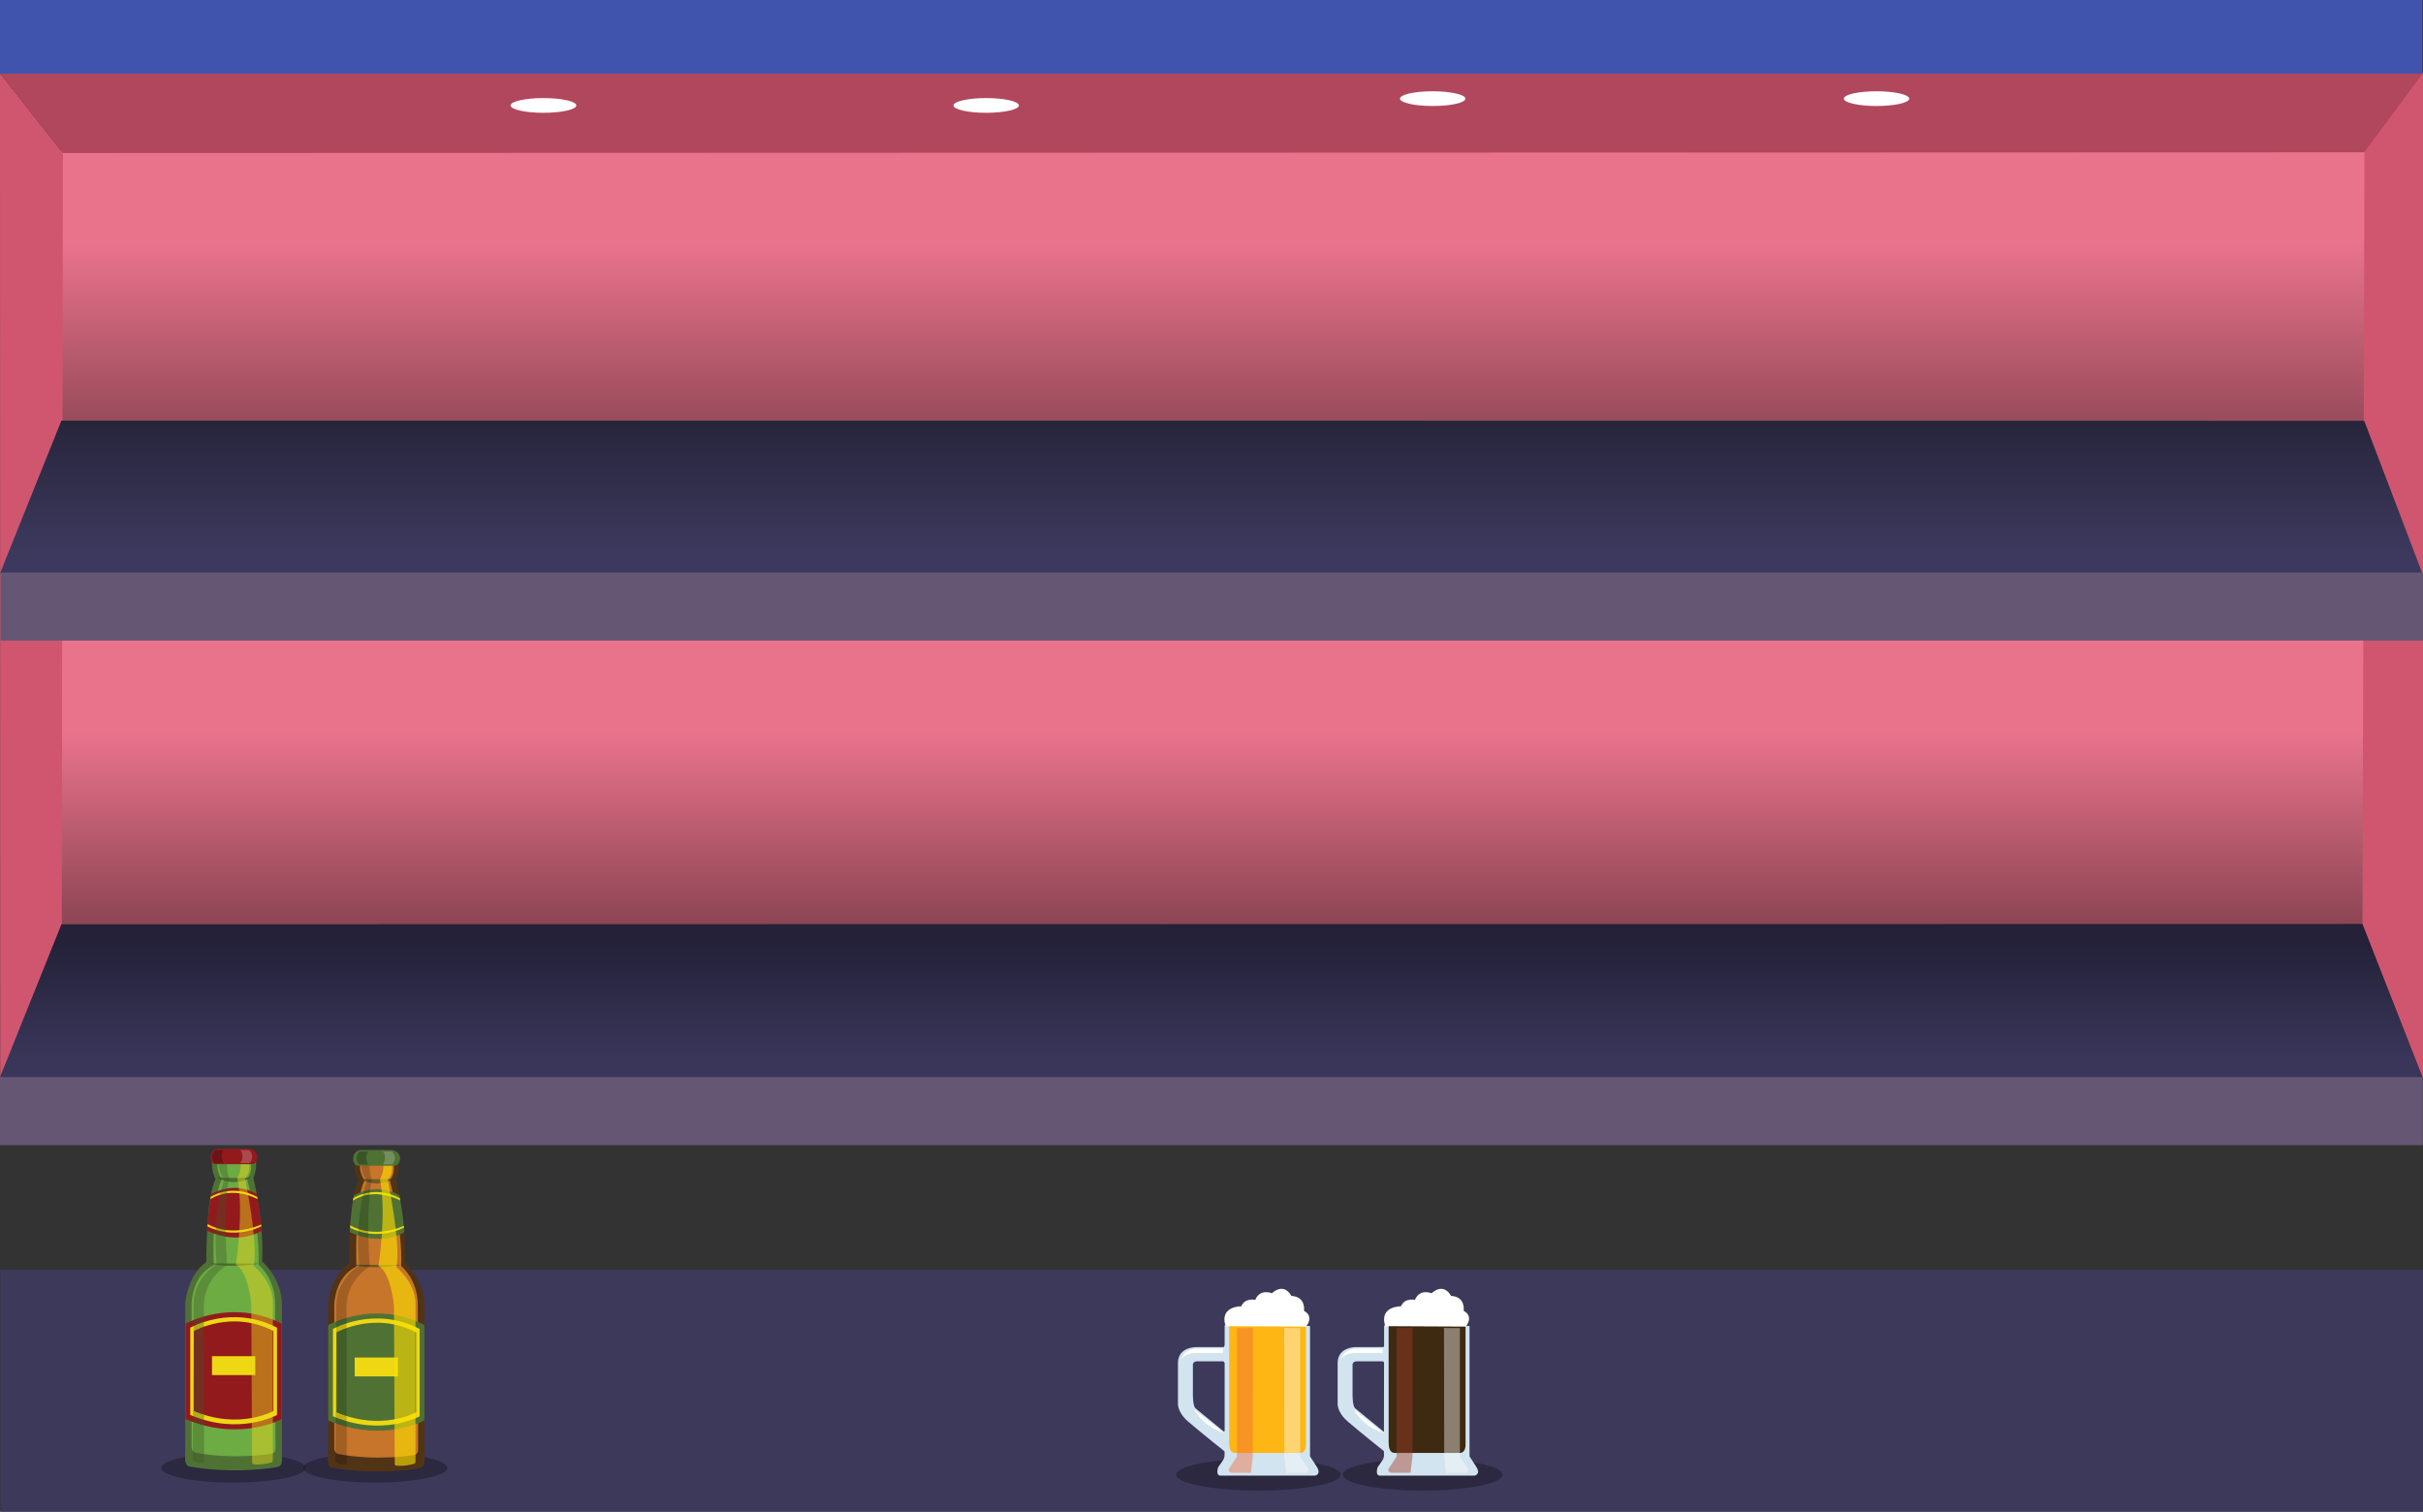 <?xml version="1.0" encoding="utf-8"?>
<!-- Generator: Adobe Illustrator 24.1.0, SVG Export Plug-In . SVG Version: 6.00 Build 0)  -->
<svg version="1.1" id="Layer_2_1_" xmlns="http://www.w3.org/2000/svg" xmlns:xlink="http://www.w3.org/1999/xlink" x="0px" y="0px"
	 viewBox="0 0 1282.3 800" style="enable-background:new 0 0 1282.3 800;" xml:space="preserve">
<rect x="0" y="0" width="1282.3" height="800" fill="#333333" stroke="none"/>
<style type="text/css">
	.st0{fill:#3D395B;}
	.st1{opacity:0.3;}
	.st2{fill:url(#Path_961_1_);}
	.st3{fill:url(#Path_139_1_);}
	.st4{fill:#D0566F;}
	.st5{fill:url(#Path_119_1_);}
	.st6{fill:url(#Path_128-2_1_);}
	.st7{fill:#655773;}
	.st8{fill:#B1475D;}
	.st9{fill:#FFFFFF;}
	.st10{fill:#4054AD;}
	.st11{fill:#513316;}
	.st12{fill:#C6752B;}
	.st13{fill:#4F7234;}
	.st14{fill:#EED813;}
	.st15{opacity:0.6;fill:#354923;enable-background:new    ;}
	.st16{opacity:0.61;fill:#354923;enable-background:new    ;}
	.st17{opacity:0.61;fill:#FEE000;enable-background:new    ;}
	.st18{opacity:0.19;fill:#020202;enable-background:new    ;}
	.st19{opacity:0.21;fill:#FFFFFF;enable-background:new    ;}
	.st20{opacity:0.26;enable-background:new    ;}
	.st21{fill:#6DAB43;}
	.st22{fill:#921A1D;}
	.st23{opacity:0.46;fill:#EAD51B;enable-background:new    ;}
	.st24{opacity:0.35;fill:#3E5629;enable-background:new    ;}
	.st25{fill:#D2E4EF;}
	.st26{fill:#FDB614;}
	.st27{opacity:0.4;fill:#FFFFFF;enable-background:new    ;}
	.st28{opacity:0.44;fill:#F26A38;enable-background:new    ;}
	.st29{fill:#3D2A11;}
	.st30{opacity:0.44;fill:#A13922;enable-background:new    ;}
</style>
<path id="Path_5" class="st0" d="M0.2,672h1282.1v128H0.2V672z"/>
<ellipse class="st1" cx="123.5" cy="776.8" rx="38.1" ry="7.8"/>
<ellipse class="st1" cx="198.6" cy="776.8" rx="38.1" ry="7.8"/>
<ellipse class="st1" cx="666" cy="780.4" rx="43.5" ry="8.4"/>
<ellipse class="st1" cx="752.9" cy="780.4" rx="42.3" ry="8.4"/>
<linearGradient id="Path_961_1_" gradientUnits="userSpaceOnUse" x1="130.127" y1="-17.875" x2="130.127" y2="-17.275" gradientTransform="matrix(1920 0 0 213.51 -249202.719 4203.07)">
	<stop  offset="0" style="stop-color:#EA738C"/>
	<stop  offset="1" style="stop-color:#753A46"/>
</linearGradient>
<path id="Path_961" class="st2" d="M1.3,336.6h1280.2v152.6H1.3V336.6z"/>
<linearGradient id="Path_139_1_" gradientUnits="userSpaceOnUse" x1="130.127" y1="-17.441" x2="130.127" y2="-16.751" gradientTransform="matrix(1920 0 0 198.51 -249202.719 3590.071)">
	<stop  offset="0" style="stop-color:#EA738C"/>
	<stop  offset="1" style="stop-color:#753A46"/>
</linearGradient>
<path id="Path_139" class="st3" d="M1.3,80h1280.2v143H1.3V80z"/>
<path id="Path_129" class="st4" d="M1250.3,489.2l1-409.2l31.2-42.1v36.1l-0.2,496.8L1250.3,489.2z"/>
<path id="Path_130" class="st4" d="M32.7,490.2L33.3,81L0,38.8l0.1,533.4L32.7,490.2z"/>
<linearGradient id="Path_119_1_" gradientUnits="userSpaceOnUse" x1="130.127" y1="-19" x2="130.127" y2="-19.541" gradientTransform="matrix(1919.78 0 0 113.9 -249174.125 2724.821)">
	<stop  offset="0" style="stop-color:#3A3659"/>
	<stop  offset="1" style="stop-color:#242139"/>
</linearGradient>
<path id="Path_119" class="st5" d="M0,570l32.5-80.8l1217.7-0.2l32,81.6L0,570z"/>
<linearGradient id="Path_128-2_1_" gradientUnits="userSpaceOnUse" x1="130.127" y1="-18.081" x2="130.127" y2="-18.691" gradientTransform="matrix(1919.78 0 0 113.9 -249174.125 2351.821)">
	<stop  offset="0" style="stop-color:#3D395E"/>
	<stop  offset="1" style="stop-color:#27253B"/>
</linearGradient>
<path id="Path_128-2" class="st6" d="M0,303.4l32.5-80.8l1218.7,0.1l31,81.3L0,303.4z"/>
<rect x="0.3" y="303" class="st7" width="1282" height="36"/>
<rect x="0" y="570" class="st7" width="1282.2" height="36"/>
<path id="Path_120" class="st8" d="M0,38.8L33.3,81l1217.9-0.4l31-41.9L0,38.8z"/>
<ellipse id="Ellipse_1" class="st9" cx="287.6" cy="55.8" rx="17.4" ry="3.9"/>
<ellipse id="Ellipse_2" class="st9" cx="993.1" cy="52.2" rx="17.3" ry="3.9"/>
<ellipse id="Ellipse_3" class="st9" cx="521.9" cy="55.8" rx="17.3" ry="3.9"/>
<ellipse id="Ellipse_4" class="st9" cx="758.2" cy="52.2" rx="17.3" ry="3.9"/>
<rect x="-0.1" class="st10" width="1282.1" height="39"/>
<g>
	<g id="Layer_2_2_">
		<path class="st11" d="M188.2,612.5h22.3c1,3.9,0.7,7.9-0.9,11.6c0,0,5.8,24.2,4.6,44.2c0,0,10.5,8.6,10.5,23.2v82.1
			c0,0,0.1,2.4-1.7,3.1c-1.3,0.6-23.4,4.2-47.3,0c0,0-2.2-0.4-2.2-3.5v-82.3c0,0,0.8-15,11.2-22.5c0,0-0.2-34.7,4.9-43.7
			C187.7,621,187.2,616.6,188.2,612.5z"/>
		<path class="st12" d="M191.3,613.9l16.4-0.1c0,0,2.5,5.7-1.4,10.8c0,0,7,26.6,6,45.4c0,0,8.8,6.9,8.8,20.7
			c0,13.7,0.2,76.2,0.2,76.2s0.1,2.2-1.4,2.9c-1.1,0.5-21.4,3.5-41.2-0.4c0,0-1.8-0.4-1.8-3.3c0-2.1,0-75.4,0-75.4s0-14.9,11.7-20.4
			c0,0-1.2-35.1,4.3-45.5C192.8,624.7,188.9,618.8,191.3,613.9z"/>
		<path class="st13" d="M173.7,701.2c0,0,24.3-13.7,50.9,0v50.5c0,0-22,12.2-50.9,0L173.7,701.2z"/>
		<path class="st14" d="M176.2,703.3c0,0,21.9-12.5,45.9,0v46.2c0,0-19.8,11.1-45.9,0V703.3z"/>
		<path class="st13" d="M178.1,705.1c0,0,20.1-11.5,42.1,0v42.3c0,0-18.2,10.2-42.1,0V705.1z"/>
		<rect x="187.7" y="718.4" class="st14" width="22.9" height="10"/>
		<path class="st13" d="M187.3,632.6c0,0,12-7.4,24.1,0c1.2,6.4,2.1,12.9,2.6,19.4c0,0-11.6,8.1-28.9,0
			C185.1,652,185.7,640.6,187.3,632.6z"/>
		<path class="st14" d="M187,634.1c0,0,10.8-7.4,24.6,0l0.2,1.2c0,0-12.9-7.5-25,0C186.8,634.9,186.9,634.5,187,634.1z"/>
		<path class="st14" d="M185.3,649.7c0,0,12.7,7.5,28.5,0l-0.1-1c0,0-14.6,7.3-28.4-0.2C185.3,648.9,185.3,649.3,185.3,649.7z"/>
		<path class="st15" d="M190.1,623.7c6,0.5,12.1,0.5,18.2,0C208.3,623.7,200.4,629.5,190.1,623.7z"/>
		<path class="st16" d="M212.6,669.4c0,0-14.9,2.8-26.3-0.1"/>
		<path class="st17" d="M207,614c0,0,1.9,6.9-1.8,10.4c0,0,7.3,35.3,4.5,46.1c0,0,10.2,8.1,10.2,19.5v82.6c0,0,0.2,1.7-0.7,2
			c-0.9,0.4-5.8,1.5-9.5,1c0,0-0.8,0.1-0.8-1.2s-0.4-83.4-0.4-83.4s-1.6-17.6-8.2-21.1c0,0,4.4-27.7,0.8-45.7c0,0,3.8-7.3,0.4-10.5
			L207,614z"/>
		<path class="st18" d="M191.3,613.9c0,0-0.8,7.3,3,10.8c0,0-6.6,15.8-4.2,45c0,0-12.2,7.3-12.1,21.3c0.1,11.4-0.5,81-0.5,81
			s-0.2,1.7,0.7,2c0.9,0.4,0.7,1.4,4.5,0.9c0,0,0.8,0.1,0.8-1.2s-0.1-82.1-0.1-82.1s-0.8-13,12.3-21.5c0,0-2.4-28,1.1-45.9
			c0,0-2.8-7.1,0.2-10.4L191.3,613.9z"/>
		<path class="st13" d="M207.4,608.6h-16.3c0,0-4.2-0.1-4.2,5c0,0,0.1,3.3,2.8,3.3h19.2c0,0,2.9-0.1,2.8-4.1
			C211.6,609.1,207.4,608.6,207.4,608.6z"/>
		<path class="st19" d="M202.7,609.3h4.6c0,0,3.6,2.9,0.3,6.9h-4.9C202.7,616.2,205.2,612.5,202.7,609.3z"/>
		<path class="st20" d="M195,609.4h-4.6c0,0-3.6,2.9-0.3,6.9h4.9C194.9,616.3,192.5,612.6,195,609.4z"/>
	</g>
	<g id="Layer_3">
		<path class="st13" d="M112.7,611.8H135c1,3.9,0.6,7.9-0.9,11.6c0,0,5.8,24.2,4.6,44.2c0,0,10.5,8.6,10.5,23.2v82.2
			c0,0,0.1,2.4-1.7,3.1c-1.3,0.6-23.4,4.2-47.3,0c0,0-2.2-0.4-2.2-3.5v-82.3c0,0,0.8-15,11.2-22.5c0,0-0.2-34.7,4.9-43.7
			C112.2,620.3,111.7,615.9,112.7,611.8z"/>
		<path class="st21" d="M115.8,613.2l16.4-0.1c0,0,2.4,5.7-1.4,10.8c0,0,7,26.6,6,45.4c0,0,8.8,6.9,8.8,20.7s0.2,76.2,0.2,76.2
			s0.1,2.2-1.4,2.9c-1.1,0.5-21.4,3.5-41.2-0.4c0,0-1.8-0.4-1.8-3.3c0-2.1,0-75.4,0-75.4s0-14.9,11.7-20.4c0,0-1.2-35.1,4.3-45.5
			C117.3,624,113.4,618.1,115.8,613.2z"/>
		<path class="st22" d="M98.2,700.5c0,0,24.3-13.7,50.9,0V751c0,0-22,12.2-50.9,0V700.5z"/>
		<path class="st14" d="M100.7,702.6c0,0,21.9-12.5,45.9,0v46.2c0,0-19.8,11.1-45.9,0V702.6z"/>
		<path class="st22" d="M102.6,704.4c0,0,20.1-11.5,42.1,0v42.3c0,0-18.2,10.2-42.1,0V704.4z"/>
		<rect x="112.2" y="717.7" class="st14" width="22.9" height="10"/>
		<path class="st22" d="M111.8,631.9c0,0,12-7.4,24.1,0c0,0,2.1,11,2.6,19.4c0,0-11.6,8.1-28.9,0
			C109.7,651.3,110.2,639.9,111.8,631.9z"/>
		<path class="st14" d="M111.5,633.4c0,0,10.8-7.4,24.6,0l0.2,1.2c0,0-12.9-7.5-25,0C111.3,634.2,111.4,633.8,111.5,633.4z"/>
		<path class="st14" d="M109.8,649c0,0,12.7,7.5,28.5,0l-0.1-1c0,0-14.6,7.3-28.4-0.2C109.8,648.2,109.8,648.6,109.8,649z"/>
		<path class="st15" d="M114.6,623c6,0.5,12.1,0.5,18.2,0C132.8,623,124.9,628.8,114.6,623z"/>
		<path class="st16" d="M137.1,668.7c0,0-14.9,2.7-26.3-0.1"/>
		<path class="st23" d="M131.5,613.3c0,0,1.9,6.9-1.8,10.4c0,0,7.3,35.3,4.5,46.1c0,0,10.2,8.1,10.2,19.5v82.6c0,0,0.2,1.7-0.7,2
			s-5.8,1.5-9.5,1c0,0-0.8,0.1-0.8-1.2c0-1.3-0.4-83.4-0.4-83.4s-1.6-17.6-8.2-21.1c0,0,4.4-27.7,0.8-45.7c0,0,3.8-7.3,0.4-10.5
			L131.5,613.3z"/>
		<path class="st24" d="M115.8,613.2c0,0-0.8,7.3,3,10.8c0,0-6.6,15.8-4.2,45c0,0-12.2,7.3-12.1,21.3c0.1,11.3-0.5,81-0.5,81
			s-0.2,1.7,0.7,2c0.9,0.4,0.7,1.4,4.5,0.9c0,0,0.8,0.1,0.8-1.2s-0.1-82.1-0.1-82.1s-0.8-13,12.3-21.5c0,0-2.4-28,1.1-45.9
			c0,0-2.8-7.1,0.2-10.4L115.8,613.2z"/>
		<path class="st22" d="M131.9,607.9h-16.3c0,0-4.2-0.1-4.2,5c0,0,0.1,3.2,2.8,3.2h19.2c0,0,2.9-0.1,2.8-4.1
			C136.1,608.4,131.9,607.9,131.9,607.9z"/>
		<path class="st19" d="M127.2,608.6h4.6c0,0,3.6,2.9,0.3,6.9h-4.9C127.2,615.5,129.7,611.8,127.2,608.6z"/>
		<path class="st20" d="M118.5,608.7h-4.6c0,0-3.6,2.9-0.3,6.9h4.9C118.4,615.6,115.9,611.9,118.5,608.7z"/>
	</g>
</g>
<g>
	<g id="Layer_7">
		<path class="st25" d="M648,769.3c0.2,1.1-0.1,2.2-0.6,3.2c-0.9,1.4-2.7,3.9-2.7,3.9s-1.6,4.5,1.2,4.5h50.1c0,0,3.5-0.6,0.8-4.8
			c-2.7-4.2-3.5-5.4-3.5-5.4v-69l-45.2-0.3V769.3z"/>
		<path class="st26" d="M650.8,701.6l40.3,0.2v62.6c0,0,0.3,4.5-3.1,4.5h-34.4c0,0-3.1,0.3-3.1-5.1c0-5.4,0-62.3,0-62.3"/>
		<path class="st25" d="M649,710.9l-1.4,2h-14.4c0,0-9.8-0.3-9.8,8.4v21c0,0-0.7,4.8,5.4,10c6.1,5.3,19.3,15.8,19.3,15.8l0.9,1.8
			v-13.3l-1.2,1.1l-15.1-12.4c0,0-1.4-0.7-1.4-7.6V722c0,0,0.1-1.6,2.4-1.6h13.7l1.6,1.6L649,710.9z"/>
		<path class="st9" d="M691.2,702c0,0,4.6-5.2-1.1-8.3c0,0,1.2-7.5-6.7-7.9c0,0-3.5-7.4-10.3-1.4c0,0-6.2-2.7-8.8,3.5
			c0,0-5.4-1.3-7.4,3.4c0,0-11.7-0.2-8.3,10.5L691.2,702z"/>
		<path class="st27" d="M681.6,702.8h6.5v68l4.3,6.6c0,0,0.6,2-2,2h-9.7l-1-8.5l-0.1-68.2L681.6,702.8z"/>
		<path class="st28" d="M661.1,702.8h-6.5v68l-4.3,6.6c0,0-0.6,2,2,2h9.7l1-8.5l0.1-68.2L661.1,702.8z"/>
		<path class="st9" d="M647.2,713.7h-13.9c0,0-6.5-0.2-8.3,6c0,0,1.6-3.7,8.2-3.7h14.1L647.2,713.7z"/>
		<path class="st9" d="M631.9,745.8l15.5,12.4C647.5,758.2,637.3,755.6,631.9,745.8z"/>
	</g>
	<g id="Layer_8">
		<path class="st25" d="M732.4,769.3c0.2,1.1-0.1,2.2-0.6,3.2c-0.9,1.4-2.7,3.9-2.7,3.9s-1.6,4.5,1.2,4.5h50.1c0,0,3.5-0.6,0.8-4.8
			c-2.7-4.2-3.5-5.4-3.5-5.4v-69l-45.2-0.3L732.4,769.3L732.4,769.3z"/>
		<path class="st29" d="M735.3,701.6l40.3,0.2v62.6c0,0,0.3,4.5-3.1,4.5H738c0,0-3.1,0.3-3.1-5.1c0-5.4,0-62.3,0-62.3"/>
		<path class="st25" d="M733.5,710.9l-1.4,2h-14.4c0,0-9.8-0.3-9.8,8.4v21c0,0-0.7,4.8,5.4,10c6.1,5.3,19.3,15.8,19.3,15.8l0.9,1.8
			v-13.3l-1.2,1.1l-15.1-12.4c0,0-1.4-0.7-1.4-7.6V722c0,0,0.1-1.6,2.4-1.6h13.7l1.6,1.6V710.9z"/>
		<path class="st9" d="M775.7,702c0,0,4.6-5.2-1.1-8.3c0,0,1.2-7.5-6.7-7.9c0,0-3.5-7.4-10.3-1.4c0,0-6.2-2.7-8.8,3.5
			c0,0-5.4-1.3-7.4,3.4c0,0-11.7-0.2-8.3,10.5L775.7,702z"/>
		<path class="st27" d="M766.1,702.8h6.5v68l4.3,6.6c0,0,0.6,2-2,2h-9.6l-1-8.5l-0.1-68.2L766.1,702.8z"/>
		<path class="st30" d="M745.6,702.8h-6.5v68l-4.3,6.6c0,0-0.6,2,2,2h9.7l1-8.5l0.1-68.2L745.6,702.8z"/>
		<path class="st9" d="M731.6,713.7h-13.9c0,0-6.5-0.2-8.3,6c0,0,1.6-3.7,8.2-3.7h14.1L731.6,713.7z"/>
		<path class="st9" d="M716.4,745.8l15.5,12.4C732,758.2,721.8,755.6,716.4,745.8z"/>
	</g>
</g>
</svg>

